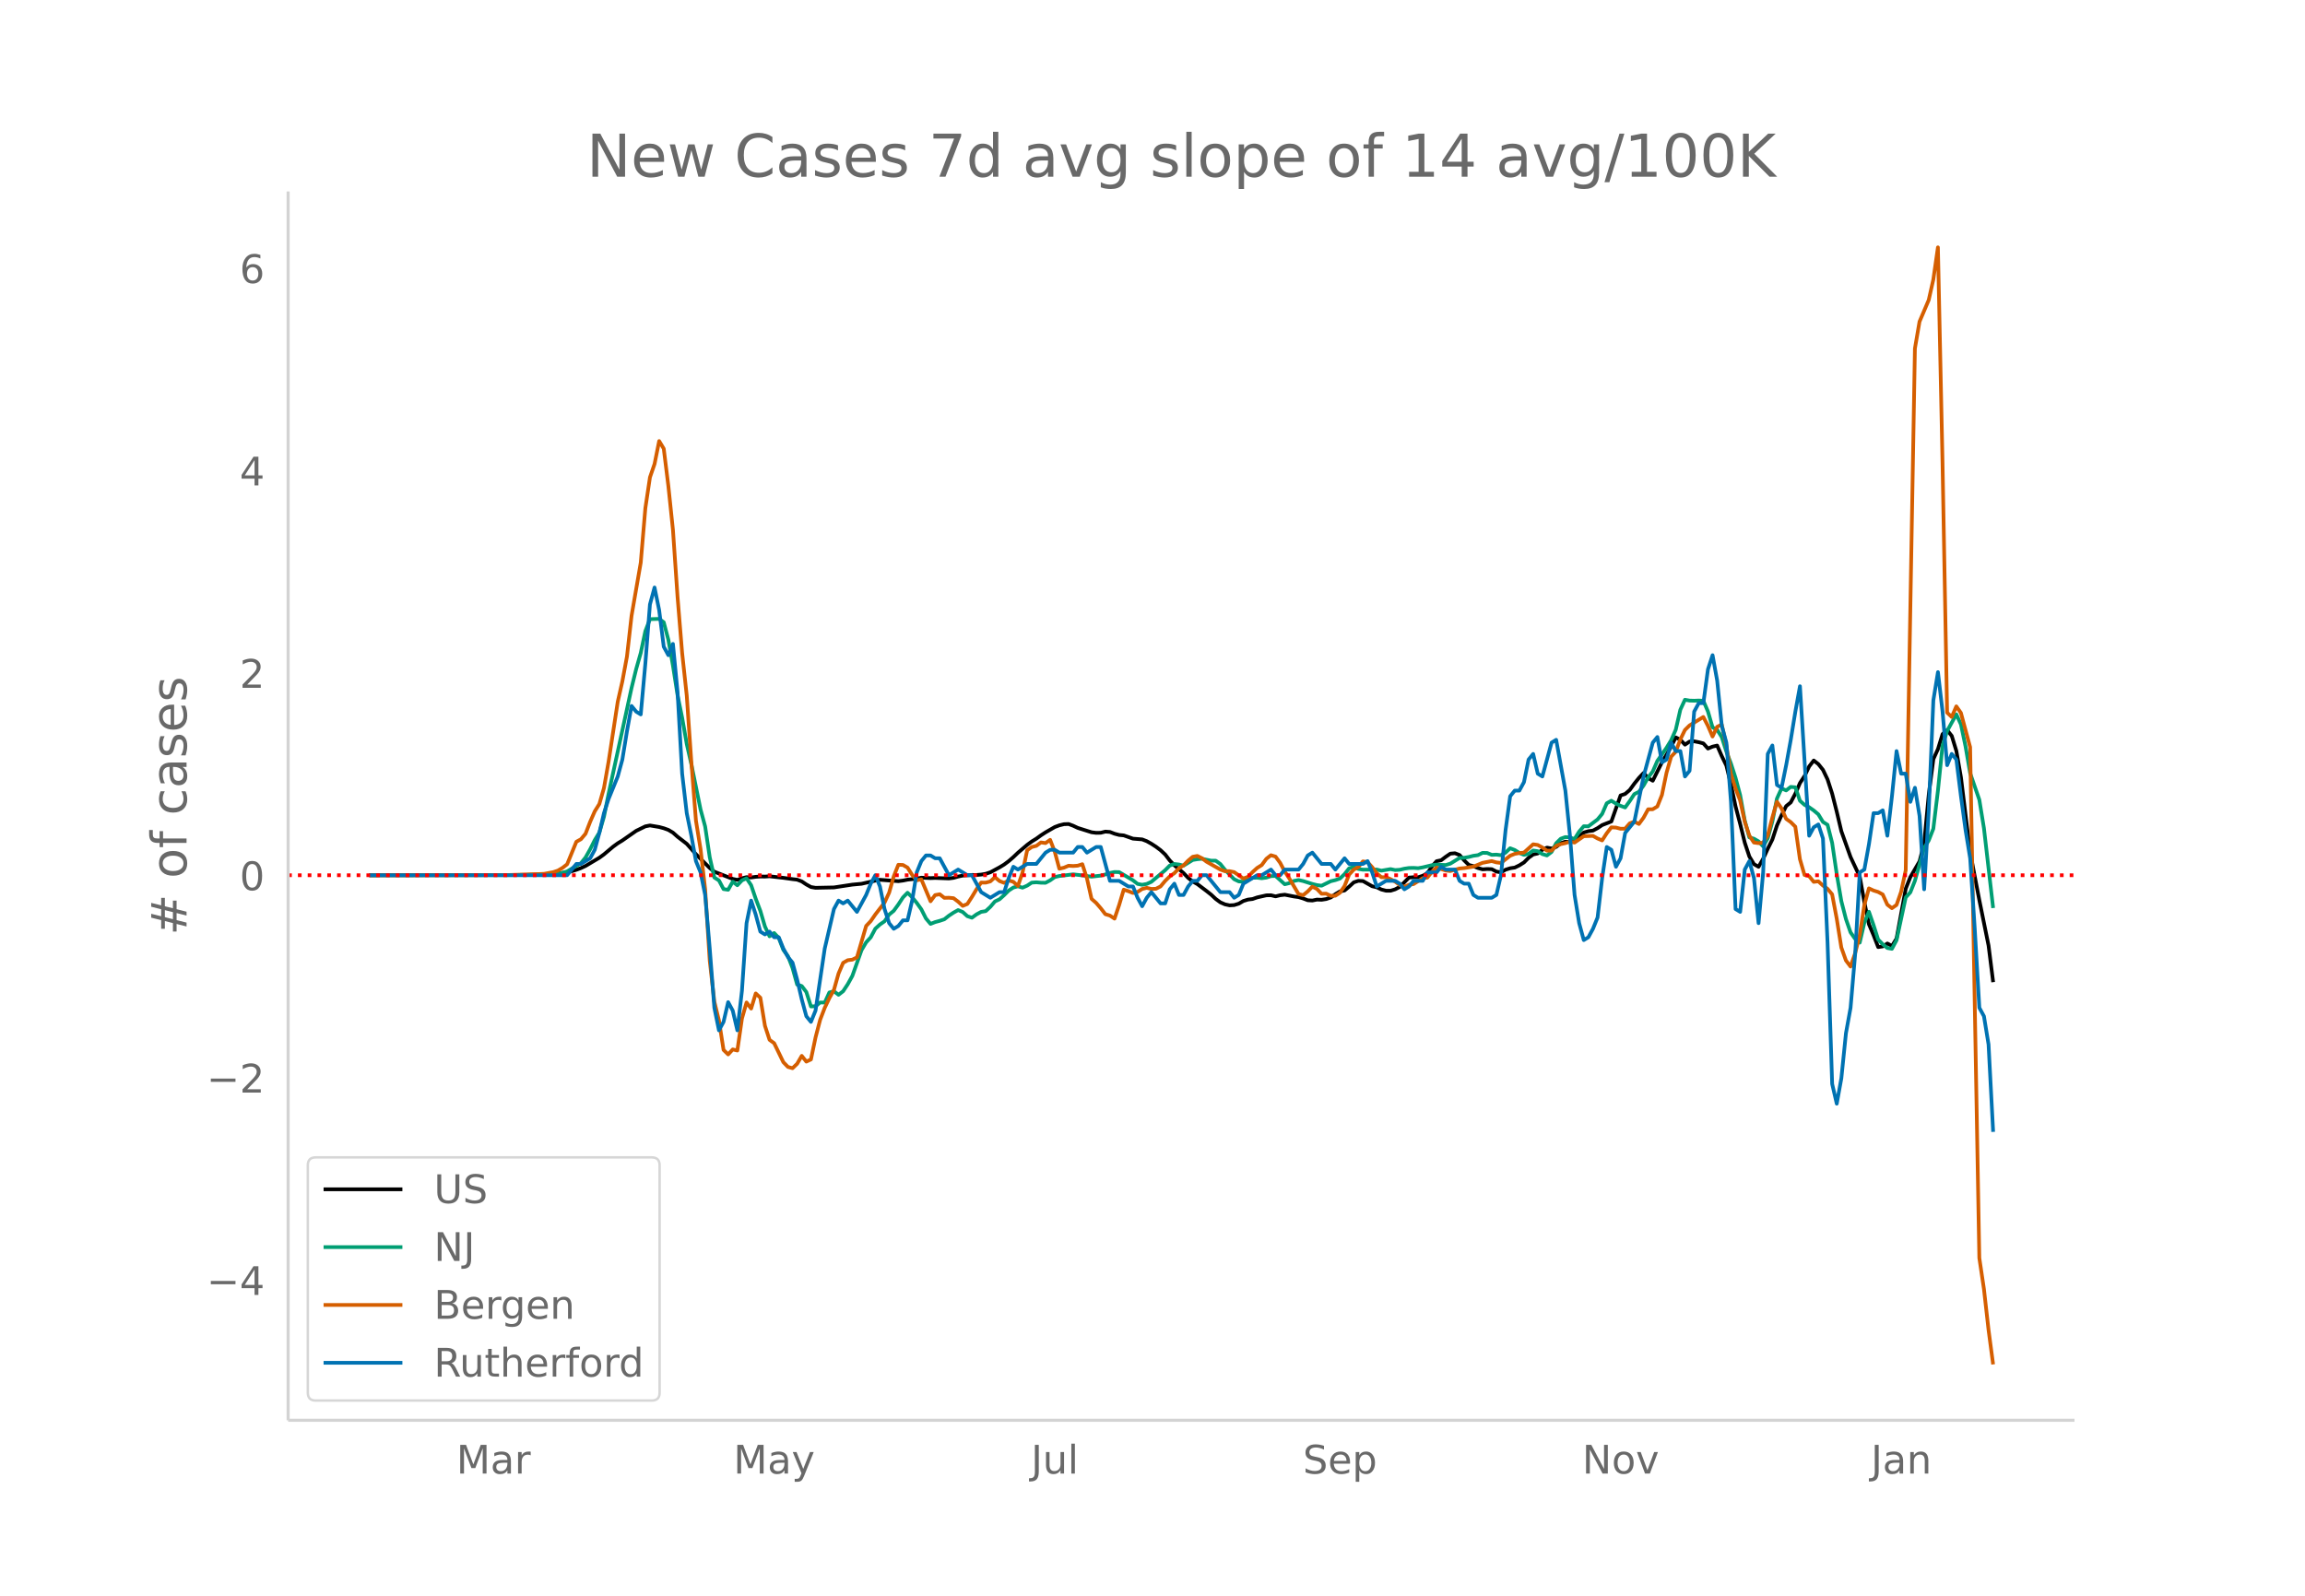 <svg height="864" viewBox="0 0 936 648" width="1248" xmlns="http://www.w3.org/2000/svg" xmlns:xlink="http://www.w3.org/1999/xlink"><defs><style>*{stroke-linecap:butt;stroke-linejoin:round}</style></defs><g id="figure_1"><path d="M0 648h936V0H0z" fill="#fff" id="patch_1"/><g id="axes_1"><path d="M117 576.72h725.4V77.76H117z" fill="none" id="patch_2"/><path clip-path="url(#p8002e2d0e3)" d="M149.973 355.396l63.517-.105 7.472-.221 5.605-.389 3.736-.481 1.868-.427 1.868-.575 1.868-.696 1.868-.866 5.605-3.33 1.868-1.365 3.736-3.143 1.868-1.36 1.869-1.142 5.604-3.91 3.736-1.83 1.868-.363 3.737.627 1.868.5 1.868.674 1.868 1.11 1.868 1.665 3.737 2.88 3.736 4.213 5.604 5.613 1.868 1.497 3.737 1.464 3.736 1.46 1.868.39 1.868-.645 1.868-.458 1.869.129 1.868-.268 1.868-.117 1.868.017 1.868-.12 5.605.64 3.736.522 1.868.218 1.868.709 1.868 1.246 1.868 1.03 1.869.317 7.472-.154 7.473-1.137 3.736-.347 5.604-1.28 1.869-.339 7.472.565 1.868-.244 1.868-.375 3.737-.407 1.868-.394 3.736.175 1.868-.073 5.605.213 1.868-.247 1.868-.534 1.868-.392 3.736-.252 1.869.012 1.868-.161 1.868-.32 1.868-.615 3.736-2.018 1.868-1.133 1.869-1.397 1.868-1.618 1.868-1.778 3.736-3.19 1.868-1.374 1.868-1.154 1.869-1.354 1.868-1.206 3.736-2.153 1.868-.695 1.868-.458 1.868-.07 1.869.701 1.868.874 5.604 1.777 1.868.236 1.868-.037 1.869-.472 1.868.146 1.868.722 1.868.495 1.868.18 3.736 1.322 3.737.3 1.868.727 1.868 1.042 1.868 1.213 1.868 1.403 1.868 1.745 1.869 2.437 1.868 1.949 3.736 3.172 1.868 1.951 1.868 1.469 1.869 1.05 3.736 2.82 1.868 1.473 1.868 1.748 1.868 1.367 1.868.816 1.869.404 1.868-.111 1.868-.576 1.868-1.084 1.868-.572 1.868-.237 1.868-.65 3.737-.845 1.868-.033 1.868.465 1.868-.468 1.868-.214 3.737.727 1.868.25 1.868.563 1.868.715 1.868.107 1.868-.379 1.868.076 1.869-.29 1.868-.634 1.868-1.346 1.868-1.13 1.868-.377 1.868-1.57 1.868-1.724 1.869-.621 1.868.097 3.736 2.107 1.868.426 1.868.899 1.868.48 1.869.017 1.868-.572 1.868-.98 3.736-3.788 1.868-.153 1.868.021 1.869-.615 1.868-1.015 1.868-2.768 1.868-2.123 1.868-.385 1.868-1.417 1.868-1.269 1.869-.161 1.868.724 1.868 2.167 1.868 1.844 1.868.513 1.868.757 1.868.524 1.869-.128 1.868.063 1.868.98 1.868.32 1.868-1.087 1.868-.582 1.868-.28 1.869-.907 1.868-1.17 1.868-1.892 1.868-1.34 1.868-.42 1.868-1.486 1.868-.879 1.869.349 1.868-.648 1.868-1.505 1.868-.618 1.868.105 1.868-.428 3.737-3.4 1.868-.53 1.868-.245 1.868-.991 1.868-1.251 3.736-1.455 3.737-10.572 1.868-.624 1.868-1.603 1.868-2.58 1.868-2.323 1.868-1.99 1.869 2.045 1.868 1.1 3.736-7.505 1.868-3.075 1.868-3.333 1.868-3.686 1.869.944 1.868 2.005 1.868-1.252 1.868-.102 1.868.363 1.868.483 1.868 2.093 1.869-.785 1.868-.429 1.868 4.267 1.868 3.859 1.868 7.67 1.868 8.932 1.868 7.087 1.869 7.616 1.868 5.626 1.868 3.102 1.868 1.072 1.868-3.248 1.868-4.07 1.868-3.754 1.869-5.696 1.868-4.188 1.868-3.684 1.868-1.514 1.868-3.558 1.868-4.305 1.868-2.841 1.869-3.893 1.868-2.41 1.868 1.456 1.868 2.327 1.868 3.907 1.868 5.772 1.868 7.346 1.869 7.91 3.736 10.483 3.736 7.972 1.868 10.326 1.868 9.02 1.869 4.417 1.868 4.819 1.868-.273 1.868-1.176 1.868 1.015 1.868-3.025 3.737-20.272 1.868-4.697 3.736-6.389 1.868-7.355 1.868-19.712 1.868-14.425 1.869-4.1 1.868-6.087 1.868-1.606 1.868 2.348 1.868 6.11 1.868 10.728 3.737 30.497 3.736 19.42 3.736 18.406 1.868 14.841h0" fill="none" stroke="#000" stroke-linecap="round" stroke-width="1.5" id="line2d_1"/><path clip-path="url(#p8002e2d0e3)" d="M149.973 355.396l67.253-.092 5.604-.208 1.868-.092 1.869-.21 1.868-.375 1.868-.574 5.604-3.344 1.868-2.316 1.869-3.318 1.868-3.734 1.868-3.066 1.868-6.401 1.868-9.281 9.34-43.03 1.869-7.634 1.868-6.585 1.868-8.844 1.868-4.876 3.737-.109 1.868 1.367 1.868 7.102 1.868 10.505 1.868 11.974 1.868 9.17 1.869 10.687 1.868 8.228 3.736 18.347 1.868 6.918 1.868 12.526 1.868 8.207 1.869 1.182 1.868 3.515 1.868.271 1.868-3.285 1.868 1.456 1.868-1.985 1.868-.84 1.869 2.804 1.868 5.502 1.868 4.914 1.868 6.344 1.868 3.991 1.868-1.335 1.868 1.987 1.869 4.864 1.868 2.53 1.868 4.837 1.868 6.722 1.868.576 1.868 2.448 1.868 5.846 1.869-.085 1.868-1.506 1.868.026 1.868-4.104 1.868-.484 1.868 1.42 1.868-1.45 1.869-2.83 1.868-3.38 3.736-10.473 1.868-3.16 1.868-2.043 1.868-3.507 1.869-1.7 1.868-1.295 1.868-2.731 1.868-1.525 1.868-2.57 1.868-2.856 1.868-1.921 1.869 1.815 1.868 2.306 1.868 2.617 1.868 3.694 1.868 2.221 1.868-.734 1.868-.507 1.869-.628 1.868-1.468 1.868-1.237 1.868-1.039 1.868.784 1.868 1.695 1.868.625 1.869-1.362 1.868-1.003 1.868-.314 1.868-1.728 1.868-2.197 1.868-.883 1.868-1.676 1.869-1.864 1.868-1.23 1.868-.49 1.868.552 1.868-.822 1.868-1.227 1.868-.137 1.869.172 1.868.03 1.868-.988 1.868-1.334 1.868-.427 5.605-.68 3.736.42 3.736.52 3.736-.427 1.869-.46 1.868-.63 1.868-.371 1.868.05 5.604 3.308 1.869 1.464 1.868.363 1.868-.34 1.868-.854 5.604-4.72 1.869-1.891 1.868-.65 1.868.22 1.868.472 3.736-2.308 1.869-.317 1.868-.179 3.736.777 1.868.011 1.868 1.346 1.868 2.332 3.737 3.838 1.868.89 1.868.153 3.736-1.622 1.868-.037 1.869.221 1.868-.26 1.868-.601 1.868-.073 3.736 3.377 1.868-.462 1.869-.883 1.868-.373 1.868.418 3.736 1.178 1.868.467 1.868.248 3.737-1.822 1.868-.449 1.868-.637 1.868-1.801 1.868-2.365 1.868-.538 1.869.802 1.868.3 5.604-.052 1.868.456 3.737-.638 1.868.39 1.868-.118 1.868-.444 1.868-.276 1.868-.043 1.868.123 1.869-.337 3.736-.895 1.868-.224 3.736.177 1.868-.576 3.737-2.292 1.868-.085 1.868-.326 1.868-.481 1.868-.26 1.868-.93 1.869.033 1.868.782 1.868-.097 1.868.234 1.868-1.041 1.868-1.787 1.868.72 1.869 1.178 1.868.79 1.868-.41 1.868-1.353 1.868.274 1.868 1.178 1.868.557 1.869-1.416 1.868-3.54 1.868-1.84 1.868-.668 1.868.163 1.868.616 1.868-2.99 1.869-2.19 1.868.044 3.736-2.797 1.868-2.254 1.868-4.314 1.868-1.032 1.869 1.164 1.868.902 1.868.67 1.868-2.596 1.868-2.842 1.868-.937 1.868-2.516 1.869-3.3 1.868-2.42 1.868-4.29 3.736-5.36 1.868-3.067 1.868-4.232 1.869-8.152 1.868-4.036 1.868.337 1.868.057 1.868-.076 1.868.095 1.868 4.34 1.869 6.458 1.868.994 1.868 2.94 1.868 5.878 1.868 4.879 1.868 5.782 1.868 7.013 1.869 10.343 1.868 6.835 1.868.552 1.868 1.072 1.868 2.042 1.868-3.276 1.868-6.758 1.869-9.37 1.868-4.13 1.868.811 1.868-1.435 1.868.182 1.868 5.447 1.868 1.655 1.869.984 1.868 1.308 1.868 1.57 1.868 3.075 1.868 1.175 1.868 7.327 1.868 12.665 1.869 10.999 1.868 7.284 1.868 5.39 1.868 2.663 1.868 1.515 1.868-8.086 1.868-4.444 1.869 5.388 1.868 5.873 1.868 1.92 1.868 1.537 1.868.328 1.868-3.479 3.737-17.395 1.868-2.051 1.868-4.709 3.736-13.333 1.868-3.019 1.868-4.784 1.869-15.46 1.868-18.276 1.868-5.957 3.736-6.741 1.868 4.064 1.868 8.943 1.869 10.865 3.736 10.814 1.868 11.526 3.736 32.433h0" fill="none" stroke="#009e73" stroke-linecap="round" stroke-width="1.5" id="line2d_2"/><path clip-path="url(#p8002e2d0e3)" d="M149.973 355.396l56.044-.067 13.077-.405 1.868-.09 3.736-.697 1.869-.63 1.868-1.102 1.868-1.462 3.736-9.13 1.868-1.035 1.868-2.226 1.869-4.835 1.868-4.25 1.868-2.992 1.868-6.476 1.868-10.638 3.736-24.4 1.869-8.298 1.868-10.053 1.868-16.552 3.736-21.611 1.868-22.085 1.868-12.526 1.869-5.42 1.868-9.31 1.868 3.103 1.868 15.113 1.868 17.879 1.868 27.189 1.868 22.803 1.869 17.294 1.868 26.987 1.868 23.793 1.868 11.514 1.868 16.305 1.868 29.1 1.868 16.575 1.869 7.646 1.868 11.941 1.868 1.822 1.868-2.024 1.868.45 1.868-12.976 1.868-6.545 1.869 2.474 1.868-6.14 1.868 1.732 1.868 11.402 1.868 5.712 1.868 1.35 3.737 7.713 1.868 1.934 1.868.518 1.868-1.8 1.868-3.215 1.868 2.338 1.868-.877 1.869-8.95 1.868-7.152 1.868-4.88 1.868-3.913 1.868-3.35 1.868-6.657 1.868-4.34 1.869-1.058 1.868-.224 1.868-.923 3.736-12.75 1.868-1.98 1.868-2.698 3.737-4.835 1.868-4.026 1.868-6.612 1.868-4.7 1.868.068 1.868 1.08 1.869 2.945 1.868 2.182 1.868-.338 3.736 8.883 1.868-2.518 1.868-.338 1.869 1.462 1.868-.045 1.868.18 1.868 1.417 1.868 1.709 1.868-.765 1.868-2.878 1.869-3.126 1.868-2.699 1.868.023 1.868-.495 1.868-1.71 1.868 1.575 1.868.72 1.869-.968 1.868.54 1.868 1.687 1.868-5.442 1.868-9.04 1.868-1.328 1.868-.472 1.869-1.394 1.868.27 1.868-1.327 1.868 4.812 1.868 6.927 1.868-.427 1.868-.788 1.869.113 1.868-.135 1.868-.607 1.868 5.757 1.868 8.32 1.868 1.642 1.868 2.16 1.869 2.428 1.868.562 1.868 1.237 1.868-5.51 1.868-6.251 1.868.607 1.868.742 1.869-.405 1.868-1.214 1.868-.473 1.868.45 1.868-.067 1.868-.945 1.868-2.226 1.869-1.844 1.868-1.305 1.868-1.979 1.868-1.214 1.868-1.912 1.868-1.574 1.869-.337 1.868.922 1.868 1.417 5.604 3.193 1.868.675 1.869-.023 1.868.383 3.736 2.608 1.868-.674 1.868-1.934 1.868-1.687 1.869-1.17 1.868-2.54 1.868-1.462 1.868.562 1.868 2.519 1.868 3.553 1.868 2.81 3.737 6.32 1.868.473 1.868-1.53 1.868-1.934 1.868.922 1.868 1.957 1.869-.045 1.868.877 1.868-.023 1.868-1.214 1.868-2.721 1.868-4.655 1.868-2.024 1.869-1.035 1.868-2.294 1.868.293 1.868 2.024 1.868 2.496 1.868 1.597 1.868.022 1.869.765 1.868 1.012 1.868 1.394 1.868.697 1.868-.787 1.868-.292 3.737-2.407 1.868-.247 1.868-2.294 1.868-1.754 3.736 1.192 1.868.202 3.737-1.034 1.868-.158 3.736-.584 3.736-1.552 3.737-.72 1.868.54 1.868.225 3.736-2.924 1.868-.764 1.869-.338 1.868-.18 3.736-3.373 1.868.27 1.868 1.012 1.868 1.304 1.869-.022 1.868-1.934 1.868-.697 1.868-.405 1.868-.607 1.868.382 3.737-2.586 3.736-.135 1.868 1.057 1.868.787 1.868-2.901 1.868-2.406 1.869.09 1.868.472 1.868-.023 1.868-2.159 1.868-.72 1.868.968 1.868-2.541 1.869-3.419 1.868-.022 1.868-1.125 1.868-4.677 1.868-9.018 1.868-6.522 1.868-2.002 1.869-4.992 1.868-3.846 1.868-1.844 3.736-2.294 1.868-1.147 1.868 3.599 1.869 4.34 1.868-3.936 1.868-.944 1.868 8.366 1.868 11.694 1.868 5.87 1.868 4.902 1.869 8.59 1.868 5.668 1.868 2.834 1.868.247 1.868-.202 1.868-2.879 1.868-7.286 1.869-6.455 1.868 2.721 1.868 4.228 1.868 1.327 1.868 1.867 1.868 13.178 1.868 6.432 1.869.472 1.868 2.317 1.868-.225 1.868 1.709 1.868 1.327 1.868 2.249 1.868 9.85 1.869 11.739 1.868 5.262 1.868 2.474 1.868-5.375 1.868-7.354 1.868-12.211 1.868-6.814 1.869.877 1.868.585 1.868 1.012 1.868 4.138 1.868 1.439 1.868-1.304 1.868-5.353 1.869-8.725 3.736-211.89 1.868-10.907 3.736-8.771 1.868-8.321 1.869-13.066 1.868 87.37 1.868 101.559 1.868 1.754 1.868-4.295 1.868 2.653 3.737 13.898 3.736 207.437 1.868 12.572 1.868 16.551 1.868 14.101h0" fill="none" stroke="#d55e00" stroke-linecap="round" stroke-width="1.5" id="line2d_3"/><path clip-path="url(#p8002e2d0e3)" d="M149.973 355.396h80.33l3.736-4.582h1.868l3.737-2.29 1.868-3.437 1.868-6.872 1.868-8.018 1.868-5.727 3.736-9.163 1.869-6.872 1.868-11.454 1.868-10.309 1.868 2.291 1.868 1.146 1.868-20.618 1.868-24.053 1.869-6.872 1.868 9.163 1.868 14.89 1.868 3.436 1.868-4.581 1.868 19.471 1.868 33.217 1.869 16.035 1.868 9.164 1.868 10.308 1.868 4.582 1.868 9.163 1.868 21.762 1.868 24.054 1.869 9.163 1.868-3.436 1.868-8.018 1.868 3.436 1.868 8.018 1.868-16.036 1.868-27.49 1.869-9.162 1.868 5.727 1.868 6.872 1.868 1.145 1.868-1.145 1.868 2.29h1.868l1.869 4.582 1.868 3.436 1.868 2.291 1.868 6.873 1.868 8.017 1.868 6.873 1.868 2.29 1.869-4.581 3.736-25.199 3.736-16.035 1.868-3.436 1.868 1.145 1.869-1.145 3.736 4.581 3.736-6.872 1.868-4.582 1.868-3.436 1.869 4.582 1.868 9.163 1.868 5.727 1.868 2.29 1.868-1.145 1.868-2.29h1.868l1.869-8.018 1.868-11.454 1.868-4.582 1.868-2.29h1.868l1.868 1.145h1.868l3.737 6.872 3.736-2.29 3.736 2.29h1.868l3.737 6.872 3.736 2.291 3.736-2.29h1.868l1.869-5.728 1.868-4.581 1.868 1.145 3.736-2.29h3.736l3.737-4.582 1.868-1.146h1.868l1.868 1.146h5.605l1.868-2.29h1.868l1.868 2.29 3.736-2.29h1.868l3.737 13.744h3.736l3.736 2.29h1.868l1.869 4.582 1.868 3.436 1.868-3.436 1.868-2.29 3.736 4.581h1.868l1.869-5.727 1.868-2.29 1.868 4.58h1.868l1.868-3.435 1.868-2.291h1.869l1.868-2.291h1.868l5.604 6.872h3.737l1.868 2.291 1.868-1.145 1.868-4.582 5.604-3.436h1.869l3.736-2.29 1.868 2.29h1.868l1.868-2.29h5.605l1.868-2.292 1.868-3.436 1.868-1.145 3.736 4.581h3.737l1.868 2.291 3.736-4.581 1.868 2.29h5.605l1.868-1.145 1.868 4.582 1.868 5.727 3.736-2.291h3.737l1.868 1.145 1.868 2.291 1.868-1.145 1.868-2.291h3.737l1.868-3.436h3.736l1.868-2.291 1.868 1.145h3.737l1.868 4.582 1.868 1.145h1.868l1.868 4.582 1.868 1.145h5.605l1.868-1.145 1.868-8.018 1.868-18.326 1.868-13.745 1.868-2.29h1.869l1.868-3.437 1.868-9.163 1.868-2.29 1.868 8.017 1.868 1.145 3.737-13.744 1.868-1.146 3.736 20.617 1.868 18.327 1.868 24.053 1.868 11.454 1.869 6.872 1.868-1.145 1.868-3.436 1.868-4.582 1.868-16.036 1.868-12.599 1.868 1.145 1.869 6.873 1.868-3.436 1.868-10.309 3.736-4.581 3.736-18.327 3.737-13.744 1.868-2.291 1.868 10.308 1.868-1.145 1.868-6.872 1.868 3.436h1.869l1.868 10.308 1.868-2.29 1.868-24.054 1.868-3.436h1.868l1.868-13.745 1.869-5.727 1.868 10.309 1.868 18.326 1.868 6.873 1.868 24.053 1.868 43.525 1.868 1.145 1.869-17.18 1.868-3.437 1.868 6.872 1.868 18.327 1.868-20.617 1.868-48.107 1.868-3.436 1.869 16.035 1.868 1.146 1.868-9.163 1.868-10.309 1.868-11.454 1.868-10.308 3.737 60.706 1.868-3.437 1.868-1.145 1.868 5.727 1.868 42.38 1.868 57.27 1.868 8.017 1.869-10.309 1.868-18.326 1.868-10.308 1.868-21.763 1.868-33.216 1.868-1.146 1.868-10.308 1.869-12.6h1.868l1.868-1.145 1.868 10.309 1.868-16.036 1.868-18.326 1.868 9.163h1.869l1.868 11.454 1.868-5.727 1.868 11.454 1.868 29.78 1.868-32.071 1.868-44.67 1.869-11.454 1.868 16.035 1.868 21.763 1.868-4.582 1.868 2.29 1.868 14.891 1.868 13.745 1.869 11.454 1.868 28.635 1.868 32.07 1.868 3.437 1.868 11.454 1.868 35.507h0" fill="none" stroke="#0072b2" stroke-linecap="round" stroke-width="1.5" id="line2d_4"/><path clip-path="url(#p8002e2d0e3)" d="M117 355.396h725.4" fill="none" stroke="red" stroke-dasharray="1.5,2.475" stroke-width="1.5" id="line2d_5"/><path d="M117 576.72V77.76" fill="none" stroke="#d3d3d3" stroke-linecap="square" stroke-width="1.25" id="patch_3"/><path d="M117 576.72h725.4" fill="none" stroke="#d3d3d3" stroke-linecap="square" stroke-width="1.25" id="patch_4"/><g id="matplotlib.axis_1"><g id="xtick_1"><g transform="matrix(.16 0 0 -.16 185.319 598.378)" fill="#696969" id="text_1"><defs><path d="M9.813 72.906h14.703l18.593-49.61 18.703 49.61h14.704V0H66.89v64.016l-18.797-50h-9.907l-18.796 50V0H9.813z" id="DejaVuSans-77"/><path d="M34.281 27.484q-10.89 0-15.093-2.484-4.204-2.484-4.204-8.5 0-4.781 3.157-7.594 3.156-2.797 8.562-2.797 7.485 0 12 5.297 4.516 5.297 4.516 14.078v2zm17.922 3.72V0H43.22v8.297Q40.14 3.328 35.547.953q-4.594-2.375-11.234-2.375-8.391 0-13.36 4.719Q6 8.016 6 15.922q0 9.219 6.172 13.906 6.187 4.688 18.437 4.688h12.61v.89q0 6.203-4.078 9.594-4.078 3.39-11.453 3.39-4.688 0-9.141-1.124-4.438-1.125-8.531-3.375v8.312q4.921 1.906 9.562 2.844 4.64.953 9.031.953 11.875 0 17.735-6.156 5.86-6.14 5.86-18.64z" id="DejaVuSans-97"/><path d="M41.11 46.297q-1.516.875-3.297 1.281Q36.03 48 33.89 48q-7.625 0-11.703-4.953-4.079-4.953-4.079-14.234V0H9.08v54.688h9.03v-8.5q2.844 4.984 7.375 7.39Q30.031 56 36.531 56q.922 0 2.047-.125 1.125-.11 2.484-.36z" id="DejaVuSans-114"/></defs><use xlink:href="#DejaVuSans-77"/><use x="86.279" xlink:href="#DejaVuSans-97"/><use x="147.559" xlink:href="#DejaVuSans-114"/></g></g><g id="xtick_2"><g transform="matrix(.16 0 0 -.16 297.83 598.378)" fill="#696969" id="text_2"><defs><path d="M32.172-5.078q-3.797-9.766-7.422-12.735-3.61-2.984-9.656-2.984H7.906v7.516h5.282q3.703 0 5.75 1.765Q21-9.766 23.483-3.219l1.61 4.094-22.11 53.813H12.5l17.094-42.766 17.093 42.766h9.516z" id="DejaVuSans-121"/></defs><use xlink:href="#DejaVuSans-77"/><use x="86.279" xlink:href="#DejaVuSans-97"/><use x="147.559" xlink:href="#DejaVuSans-121"/></g></g><g id="xtick_3"><g transform="matrix(.16 0 0 -.16 418.674 598.378)" fill="#696969" id="text_3"><defs><path d="M9.813 72.906h9.859V5.078q0-13.187-5-19.14-5-5.954-16.094-5.954h-3.75v8.297h3.078q6.531 0 9.219 3.672Q9.813-4.39 9.813 5.078z" id="DejaVuSans-74"/><path d="M8.5 21.578v33.11h8.984V21.922q0-7.766 3.016-11.656 3.031-3.875 9.094-3.875 7.265 0 11.484 4.64 4.234 4.64 4.234 12.656v31h8.985V0h-8.984v8.406Q42.047 3.422 37.718 1q-4.313-2.422-10.032-2.422-9.421 0-14.312 5.86Q8.5 10.296 8.5 21.578zM31.11 56z" id="DejaVuSans-117"/><path d="M9.422 75.984h8.984V0H9.422z" id="DejaVuSans-108"/></defs><use xlink:href="#DejaVuSans-74"/><use x="29.492" xlink:href="#DejaVuSans-117"/><use x="92.871" xlink:href="#DejaVuSans-108"/></g></g><g id="xtick_4"><g transform="matrix(.16 0 0 -.16 529.07 598.378)" fill="#696969" id="text_4"><defs><path d="M53.516 70.516V60.89q-5.61 2.687-10.594 4-4.984 1.328-9.625 1.328-8.047 0-12.422-3.125t-4.375-8.89q0-4.845 2.906-7.313 2.907-2.453 11.016-3.97l5.953-1.218q11.031-2.11 16.281-7.406 5.25-5.297 5.25-14.172 0-10.61-7.11-16.078-7.093-5.469-20.812-5.469-5.172 0-11.015 1.172Q13.14.922 6.89 3.219v10.156q6-3.36 11.765-5.078 5.766-1.703 11.328-1.703 8.438 0 13.032 3.312 4.593 3.328 4.593 9.485 0 5.359-3.297 8.39-3.296 3.032-10.812 4.547L27.484 33.5q-11.03 2.188-15.968 6.875-4.922 4.688-4.922 13.047 0 9.672 6.812 15.234 6.813 5.563 18.766 5.563 5.14 0 10.453-.938 5.328-.922 10.89-2.765z" id="DejaVuSans-83"/><path d="M56.203 29.594v-4.39H14.891q.593-9.282 5.593-14.142 5-4.859 13.938-4.859 5.172 0 10.031 1.266 4.86 1.265 9.656 3.812v-8.5Q49.266.734 44.187-.344 39.11-1.422 33.892-1.422q-13.094 0-20.735 7.61-7.64 7.625-7.64 20.625 0 13.421 7.25 21.296Q20.016 56 32.328 56q11.031 0 17.453-7.11 6.422-7.093 6.422-19.296zm-8.984 2.64q-.094 7.36-4.125 11.75-4.032 4.407-10.672 4.407-7.516 0-12.031-4.25-4.516-4.25-5.203-11.97z" id="DejaVuSans-101"/><path d="M18.11 8.203v-29H9.077v75.484h9.031v-8.296q2.844 4.875 7.157 7.234Q29.594 56 35.594 56q9.968 0 16.187-7.906 6.235-7.907 6.235-20.797T51.78 6.484q-6.218-7.906-16.187-7.906-6 0-10.328 2.375-4.313 2.375-7.157 7.25zm30.578 19.094q0 9.906-4.079 15.547-4.078 5.64-11.203 5.64-7.14 0-11.218-5.64-4.079-5.64-4.079-15.547 0-9.906 4.078-15.547 4.079-5.64 11.22-5.64 7.124 0 11.202 5.64t4.078 15.547z" id="DejaVuSans-112"/></defs><use xlink:href="#DejaVuSans-83"/><use x="63.477" xlink:href="#DejaVuSans-101"/><use x="125" xlink:href="#DejaVuSans-112"/></g></g><g id="xtick_5"><g transform="matrix(.16 0 0 -.16 642.493 598.378)" fill="#696969" id="text_5"><defs><path d="M9.813 72.906h13.28l32.329-60.984v60.984h9.562V0h-13.28L19.39 60.984V0H9.813z" id="DejaVuSans-78"/><path d="M30.61 48.39q-7.22 0-11.422-5.64-4.204-5.64-4.204-15.453 0-9.813 4.172-15.453 4.188-5.64 11.453-5.64 7.188 0 11.375 5.655 4.203 5.672 4.203 15.438 0 9.719-4.203 15.406-4.187 5.688-11.375 5.688zm0 7.61q11.718 0 18.406-7.625 6.703-7.61 6.703-21.078 0-13.422-6.703-21.078-6.688-7.64-18.407-7.64-11.765 0-18.437 7.64-6.656 7.656-6.656 21.078 0 13.469 6.656 21.078Q18.844 56 30.609 56z" id="DejaVuSans-111"/><path d="M2.984 54.688H12.5L29.594 8.797l17.093 45.89h9.516L35.687 0H23.485z" id="DejaVuSans-118"/></defs><use xlink:href="#DejaVuSans-78"/><use x="74.805" xlink:href="#DejaVuSans-111"/><use x="135.986" xlink:href="#DejaVuSans-118"/></g></g><g id="xtick_6"><g transform="matrix(.16 0 0 -.16 759.732 598.378)" fill="#696969" id="text_6"><defs><path d="M54.89 33.016V0h-8.984v32.719q0 7.765-3.031 11.61-3.031 3.858-9.078 3.858-7.281 0-11.484-4.64-4.204-4.625-4.204-12.64V0H9.08v54.688h9.03v-8.5q3.235 4.937 7.594 7.374Q30.078 56 35.797 56q9.422 0 14.25-5.828 4.844-5.828 4.844-17.156z" id="DejaVuSans-110"/></defs><use xlink:href="#DejaVuSans-74"/><use x="29.492" xlink:href="#DejaVuSans-97"/><use x="90.771" xlink:href="#DejaVuSans-110"/></g></g></g><g id="matplotlib.axis_2"><g id="ytick_1"><g transform="matrix(.16 0 0 -.16 83.912 525.834)" fill="#696969" id="text_7"><defs><path d="M10.594 35.5h62.593v-8.297H10.594z" id="DejaVuSans-8722"/><path d="M37.797 64.313L12.89 25.39h24.906zm-2.594 8.593H47.61V25.391h10.407v-8.203H47.609V0h-9.812v17.188H4.89v9.515z" id="DejaVuSans-52"/></defs><use xlink:href="#DejaVuSans-8722"/><use x="83.789" xlink:href="#DejaVuSans-52"/></g></g><g id="ytick_2"><g transform="matrix(.16 0 0 -.16 83.912 443.654)" fill="#696969" id="text_8"><defs><path d="M19.188 8.297h34.421V0H7.33v8.297q5.609 5.812 15.296 15.594 9.703 9.797 12.188 12.64 4.734 5.313 6.609 9 1.89 3.688 1.89 7.25 0 5.813-4.078 9.469-4.078 3.672-10.625 3.672-4.64 0-9.797-1.61-5.14-1.609-11-4.89v9.969Q13.767 71.78 18.938 73q5.188 1.219 9.485 1.219 11.328 0 18.062-5.672 6.735-5.656 6.735-15.125 0-4.5-1.688-8.531-1.672-4.016-6.125-9.485-1.218-1.422-7.765-8.187-6.532-6.766-18.453-18.922z" id="DejaVuSans-50"/></defs><use xlink:href="#DejaVuSans-8722"/><use x="83.789" xlink:href="#DejaVuSans-50"/></g></g><g id="ytick_3"><g transform="matrix(.16 0 0 -.16 97.32 361.475)" fill="#696969" id="text_9"><defs><path d="M31.781 66.406q-7.61 0-11.453-7.5Q16.5 51.422 16.5 36.375q0-14.984 3.828-22.484 3.844-7.5 11.453-7.5 7.672 0 11.5 7.5 3.844 7.5 3.844 22.484 0 15.047-3.844 22.531-3.828 7.5-11.5 7.5zm0 7.813q12.266 0 18.735-9.703 6.468-9.688 6.468-28.141 0-18.406-6.468-28.11-6.47-9.687-18.735-9.687-12.25 0-18.718 9.688-6.47 9.703-6.47 28.109 0 18.453 6.47 28.14Q19.53 74.22 31.78 74.22z" id="DejaVuSans-48"/></defs><use xlink:href="#DejaVuSans-48"/></g></g><g id="ytick_4"><use xlink:href="#DejaVuSans-50" transform="matrix(.16 0 0 -.16 97.32 279.295)" fill="#696969" id="text_10"/></g><g id="ytick_5"><use xlink:href="#DejaVuSans-52" transform="matrix(.16 0 0 -.16 97.32 197.116)" fill="#696969" id="text_11"/></g><g id="ytick_6"><g transform="matrix(.16 0 0 -.16 97.32 114.936)" fill="#696969" id="text_12"><defs><path d="M33.016 40.375q-6.641 0-10.532-4.547-3.875-4.531-3.875-12.437 0-7.86 3.875-12.438 3.891-4.562 10.532-4.562 6.64 0 10.515 4.562 3.875 4.578 3.875 12.438 0 7.906-3.875 12.437-3.875 4.547-10.515 4.547zm19.578 30.922v-8.984q-3.719 1.75-7.5 2.671-3.782.938-7.5.938-9.766 0-14.922-6.594-5.14-6.594-5.875-19.922 2.875 4.25 7.219 6.516 4.359 2.266 9.578 2.266 10.984 0 17.36-6.672 6.374-6.657 6.374-18.125 0-11.235-6.64-18.032-6.641-6.78-17.672-6.78-12.657 0-19.344 9.687-6.688 9.703-6.688 28.109 0 17.281 8.204 27.563 8.203 10.28 22.015 10.28 3.719 0 7.5-.734t7.89-2.187z" id="DejaVuSans-54"/></defs><use xlink:href="#DejaVuSans-54"/></g></g><g transform="matrix(0 -.2 -.2 0 75.753 379.813)" fill="#696969" id="text_13"><defs><path d="M51.125 44H36.922l-4.11-16.313h14.313zm-7.328 27.781l-5.078-20.265h14.265L58.11 71.78h7.813L60.89 51.516h15.234V44h-17.14l-4-16.313h15.53V20.22H53.079L48 0h-7.813l5.032 20.219H30.906L25.875 0h-7.86l5.079 20.219H7.719v7.468h17.187L29 44H13.281v7.516h17.625l4.985 20.265z" id="DejaVuSans-35"/><path d="M37.11 75.984V68.5h-8.594q-4.828 0-6.72-1.953-1.874-1.953-1.874-7.031v-4.828h14.797v-6.985H19.922V0H10.89v47.703H2.297v6.984h8.594V58.5q0 9.125 4.25 13.297 4.25 4.187 13.468 4.187z" id="DejaVuSans-102"/><path d="M48.781 52.594v-8.407q-3.812 2.11-7.64 3.157-3.828 1.047-7.735 1.047-8.75 0-13.593-5.547-4.829-5.532-4.829-15.547 0-10.016 4.829-15.563 4.843-5.53 13.593-5.53 3.907 0 7.735 1.046 3.828 1.047 7.64 3.156V2.094Q45.016.344 40.984-.531q-4.015-.89-8.562-.89-12.36 0-19.64 7.765-7.266 7.765-7.266 20.953 0 13.375 7.343 21.031Q20.22 56 33.016 56q4.14 0 8.093-.86 3.953-.843 7.672-2.546z" id="DejaVuSans-99"/><path d="M44.281 53.078v-8.5q-3.797 1.953-7.906 2.922-4.094.984-8.5.984-6.688 0-10.031-2.047-3.344-2.046-3.344-6.156 0-3.125 2.39-4.906 2.391-1.781 9.626-3.39l3.078-.688q9.562-2.047 13.593-5.781 4.032-3.735 4.032-10.422 0-7.625-6.032-12.078-6.03-4.438-16.578-4.438-4.39 0-9.156.86Q10.688.296 5.422 2v9.281q4.984-2.594 9.812-3.89 4.829-1.282 9.579-1.282 6.343 0 9.75 2.172 3.421 2.172 3.421 6.125 0 3.656-2.468 5.61-2.453 1.953-10.813 3.765l-3.125.735q-8.344 1.75-12.062 5.39-3.704 3.64-3.704 9.985 0 7.718 5.47 11.906Q16.75 56 26.811 56q4.97 0 9.36-.734 4.406-.72 8.11-2.188z" id="DejaVuSans-115"/></defs><use xlink:href="#DejaVuSans-35"/><use x="83.789" xlink:href="#DejaVuSans-32"/><use x="115.576" xlink:href="#DejaVuSans-111"/><use x="176.758" xlink:href="#DejaVuSans-102"/><use x="211.963" xlink:href="#DejaVuSans-32"/><use x="243.75" xlink:href="#DejaVuSans-99"/><use x="298.73" xlink:href="#DejaVuSans-97"/><use x="360.01" xlink:href="#DejaVuSans-115"/><use x="412.109" xlink:href="#DejaVuSans-101"/><use x="473.633" xlink:href="#DejaVuSans-115"/></g></g><g transform="matrix(.24 0 0 -.24 238.224 71.76)" fill="#696969" id="text_14"><defs><path d="M4.203 54.688h8.985l11.234-42.672 11.172 42.672h10.593l11.235-42.672 11.187 42.672h8.985L63.28 0H52.688L40.922 44.828 29.109 0H18.5z" id="DejaVuSans-119"/><path d="M64.406 67.281v-10.39q-4.984 4.64-10.625 6.922-5.64 2.296-11.984 2.296-12.5 0-19.14-7.64-6.641-7.64-6.641-22.094 0-14.406 6.64-22.047 6.64-7.64 19.14-7.64 6.345 0 11.985 2.296 5.64 2.297 10.625 6.938V5.609Q59.234 2.094 53.437.33q-5.78-1.75-12.218-1.75-16.563 0-26.094 10.124-9.516 10.14-9.516 27.672 0 17.578 9.516 27.703 9.531 10.14 26.094 10.14 6.531 0 12.312-1.734 5.797-1.734 10.875-5.203z" id="DejaVuSans-67"/><path d="M8.203 72.906h46.875v-4.203L28.61 0H18.312L43.22 64.594H8.203z" id="DejaVuSans-55"/><path d="M45.406 46.39v29.594h8.985V0h-8.985v8.203Q42.578 3.328 38.25.953q-4.313-2.375-10.375-2.375-9.906 0-16.14 7.906-6.22 7.922-6.22 20.813 0 12.89 6.22 20.797Q17.968 56 27.874 56q6.063 0 10.375-2.375 4.328-2.36 7.156-7.234zm-30.61-19.093q0-9.906 4.079-15.547 4.078-5.64 11.203-5.64 7.125 0 11.219 5.64 4.11 5.64 4.11 15.547 0 9.906-4.11 15.547-4.094 5.64-11.219 5.64-7.125 0-11.203-5.64-4.078-5.64-4.078-15.547z" id="DejaVuSans-100"/><path d="M45.406 27.984q0 9.766-4.031 15.125-4.016 5.375-11.297 5.375-7.219 0-11.25-5.375-4.031-5.359-4.031-15.125 0-9.718 4.031-15.093t11.25-5.375q7.281 0 11.297 5.375 4.031 5.375 4.031 15.093zm8.985-21.203q0-13.953-6.203-20.765Q42-20.797 29.203-20.797q-4.734 0-8.937.703-4.203.703-8.157 2.172v8.735q3.954-2.141 7.813-3.157 3.86-1.031 7.86-1.031 8.843 0 13.234 4.61 4.39 4.609 4.39 13.937v4.453q-2.781-4.844-7.125-7.234Q33.938 0 27.875 0 17.828 0 11.672 7.656q-6.156 7.672-6.156 20.328 0 12.688 6.156 20.344Q17.828 56 27.875 56q6.063 0 10.406-2.39 4.344-2.391 7.125-7.22v8.297h8.985z" id="DejaVuSans-103"/><path d="M12.406 8.297h16.11v55.625l-17.532-3.516v8.985l17.438 3.515h9.86V8.296H54.39V0H12.406z" id="DejaVuSans-49"/><path d="M25.39 72.906h8.297L8.297-9.28H0z" id="DejaVuSans-47"/><path d="M9.813 72.906h9.859V42.094L52.39 72.906h12.703L28.906 38.922 67.672 0H54.688L19.672 35.11V0h-9.86z" id="DejaVuSans-75"/></defs><use xlink:href="#DejaVuSans-78"/><use x="74.805" xlink:href="#DejaVuSans-101"/><use x="136.328" xlink:href="#DejaVuSans-119"/><use x="218.115" xlink:href="#DejaVuSans-32"/><use x="249.902" xlink:href="#DejaVuSans-67"/><use x="319.727" xlink:href="#DejaVuSans-97"/><use x="381.006" xlink:href="#DejaVuSans-115"/><use x="433.105" xlink:href="#DejaVuSans-101"/><use x="494.629" xlink:href="#DejaVuSans-115"/><use x="546.729" xlink:href="#DejaVuSans-32"/><use x="578.516" xlink:href="#DejaVuSans-55"/><use x="642.139" xlink:href="#DejaVuSans-100"/><use x="705.615" xlink:href="#DejaVuSans-32"/><use x="737.402" xlink:href="#DejaVuSans-97"/><use x="798.682" xlink:href="#DejaVuSans-118"/><use x="857.861" xlink:href="#DejaVuSans-103"/><use x="921.338" xlink:href="#DejaVuSans-32"/><use x="953.125" xlink:href="#DejaVuSans-115"/><use x="1005.225" xlink:href="#DejaVuSans-108"/><use x="1033.008" xlink:href="#DejaVuSans-111"/><use x="1094.189" xlink:href="#DejaVuSans-112"/><use x="1157.666" xlink:href="#DejaVuSans-101"/><use x="1219.189" xlink:href="#DejaVuSans-32"/><use x="1250.977" xlink:href="#DejaVuSans-111"/><use x="1312.158" xlink:href="#DejaVuSans-102"/><use x="1347.363" xlink:href="#DejaVuSans-32"/><use x="1379.15" xlink:href="#DejaVuSans-49"/><use x="1442.773" xlink:href="#DejaVuSans-52"/><use x="1506.396" xlink:href="#DejaVuSans-32"/><use x="1538.184" xlink:href="#DejaVuSans-97"/><use x="1599.463" xlink:href="#DejaVuSans-118"/><use x="1658.643" xlink:href="#DejaVuSans-103"/><use x="1722.119" xlink:href="#DejaVuSans-47"/><use x="1755.811" xlink:href="#DejaVuSans-49"/><use x="1819.434" xlink:href="#DejaVuSans-48"/><use x="1883.057" xlink:href="#DejaVuSans-48"/><use x="1946.68" xlink:href="#DejaVuSans-75"/></g><g id="legend_1"><path d="M128.2 568.72h136.45q3.2 0 3.2-3.2v-92.34q0-3.2-3.2-3.2H128.2q-3.2 0-3.2 3.2v92.34q0 3.2 3.2 3.2z" fill="none" opacity=".8" stroke="#ccc" id="patch_5"/><path d="M131.4 482.938h32" fill="none" stroke="#000" stroke-linecap="round" stroke-width="1.5" id="line2d_6"/><g transform="matrix(.16 0 0 -.16 176.2 488.538)" fill="#696969" id="text_15"><defs><path d="M8.688 72.906h9.921V28.61q0-11.718 4.235-16.875 4.25-5.14 13.781-5.14 9.469 0 13.719 5.14 4.25 5.157 4.25 16.875v44.297H64.5V27.391q0-14.25-7.063-21.532-7.046-7.28-20.812-7.28-13.828 0-20.89 7.28-7.047 7.282-7.047 21.532z" id="DejaVuSans-85"/></defs><use xlink:href="#DejaVuSans-85"/><use x="73.193" xlink:href="#DejaVuSans-83"/></g><path d="M131.4 506.423h32" fill="none" stroke="#009e73" stroke-linecap="round" stroke-width="1.5" id="line2d_8"/><g transform="matrix(.16 0 0 -.16 176.2 512.023)" fill="#696969" id="text_16"><use xlink:href="#DejaVuSans-78"/><use x="74.805" xlink:href="#DejaVuSans-74"/></g><path d="M131.4 529.908h32" fill="none" stroke="#d55e00" stroke-linecap="round" stroke-width="1.5" id="line2d_10"/><g transform="matrix(.16 0 0 -.16 176.2 535.508)" fill="#696969" id="text_17"><defs><path d="M19.672 34.813V8.108H35.5q7.953 0 11.781 3.297 3.844 3.297 3.844 10.078 0 6.844-3.844 10.078-3.828 3.25-11.781 3.25zm0 29.984V42.828h14.61q7.218 0 10.75 2.703 3.546 2.719 3.546 8.282 0 5.515-3.547 8.25-3.531 2.734-10.75 2.734zm-9.86 8.11h25.204q11.28 0 17.375-4.688Q58.5 63.53 58.5 54.89q0-6.703-3.125-10.657-3.125-3.953-9.188-4.922 7.282-1.562 11.313-6.53 4.031-4.954 4.031-12.376 0-9.765-6.64-15.093Q48.25 0 35.984 0H9.812z" id="DejaVuSans-66"/></defs><use xlink:href="#DejaVuSans-66"/><use x="68.604" xlink:href="#DejaVuSans-101"/><use x="130.127" xlink:href="#DejaVuSans-114"/><use x="169.49" xlink:href="#DejaVuSans-103"/><use x="232.967" xlink:href="#DejaVuSans-101"/><use x="294.49" xlink:href="#DejaVuSans-110"/></g><path d="M131.4 553.393h32" fill="none" stroke="#0072b2" stroke-linecap="round" stroke-width="1.5" id="line2d_12"/><g transform="matrix(.16 0 0 -.16 176.2 558.992)" fill="#696969" id="text_18"><defs><path d="M44.39 34.188q3.172-1.079 6.172-4.594 3-3.516 6.032-9.672L66.609 0H56l-9.313 18.703q-3.624 7.328-7.015 9.719-3.39 2.39-9.25 2.39h-10.75V0h-9.86v72.906h22.266q12.5 0 18.656-5.234 6.157-5.219 6.157-15.766 0-6.89-3.203-11.437-3.204-4.532-9.297-6.282zM19.673 64.797V38.922h12.406q7.125 0 10.766 3.297 3.64 3.297 3.64 9.687 0 6.39-3.64 9.64-3.64 3.25-10.766 3.25z" id="DejaVuSans-82"/><path d="M18.313 70.219V54.688h18.5v-6.985h-18.5V18.016q0-6.688 1.828-8.594 1.828-1.906 7.453-1.906h9.218V0h-9.218q-10.407 0-14.36 3.875-3.953 3.89-3.953 14.14v29.688H2.687v6.984h6.594V70.22z" id="DejaVuSans-116"/><path d="M54.89 33.016V0h-8.984v32.719q0 7.765-3.031 11.61-3.031 3.858-9.078 3.858-7.281 0-11.484-4.64-4.204-4.625-4.204-12.64V0H9.08v75.984h9.03V46.188q3.235 4.937 7.594 7.374Q30.078 56 35.797 56q9.422 0 14.25-5.828 4.844-5.828 4.844-17.156z" id="DejaVuSans-104"/></defs><use xlink:href="#DejaVuSans-82"/><use x="64.982" xlink:href="#DejaVuSans-117"/><use x="128.361" xlink:href="#DejaVuSans-116"/><use x="167.57" xlink:href="#DejaVuSans-104"/><use x="230.949" xlink:href="#DejaVuSans-101"/><use x="292.473" xlink:href="#DejaVuSans-114"/><use x="333.586" xlink:href="#DejaVuSans-102"/><use x="368.791" xlink:href="#DejaVuSans-111"/><use x="429.973" xlink:href="#DejaVuSans-114"/><use x="469.336" xlink:href="#DejaVuSans-100"/></g></g></g></g><defs><clipPath id="p8002e2d0e3"><path d="M117 77.76h725.4v498.96H117z"/></clipPath></defs></svg>